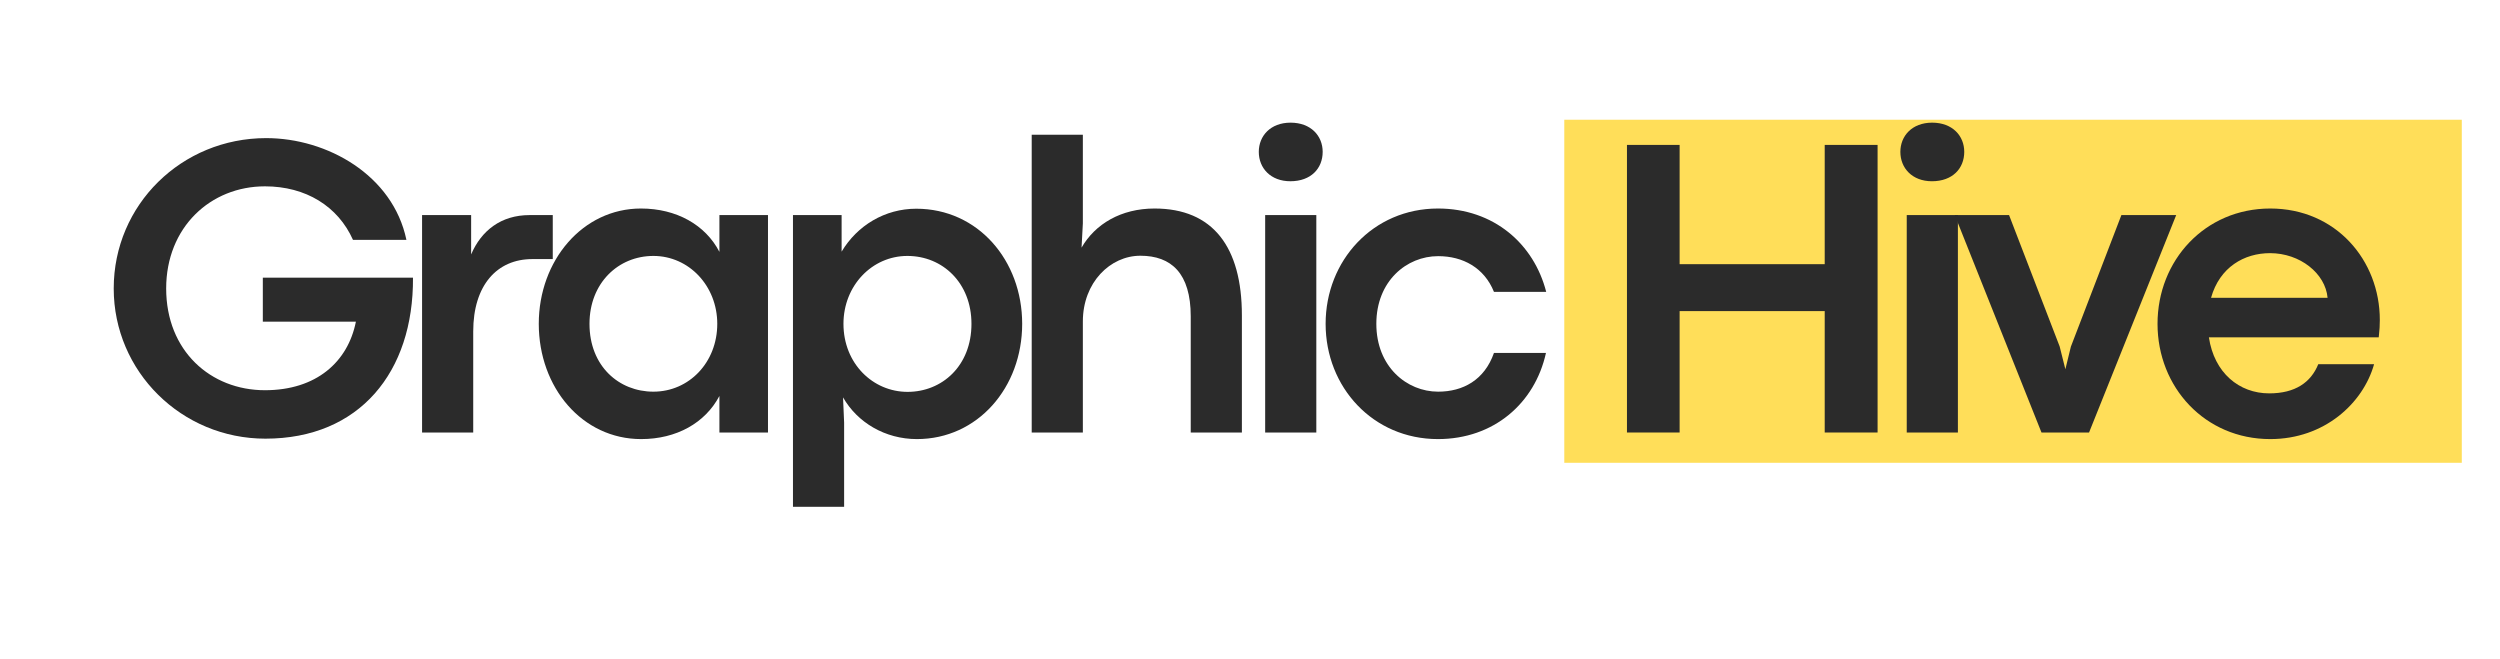 <svg xmlns="http://www.w3.org/2000/svg" xmlns:xlink="http://www.w3.org/1999/xlink" width="182" zoomAndPan="magnify" viewBox="0 0 136.5 36" height="48" preserveAspectRatio="xMidYMid meet" version="1.0"><defs><g/><clipPath id="b955a3d56d"><path d="M 85.41 6.539 L 134.414 6.539 L 134.414 25.27 L 85.41 25.27 Z M 85.41 6.539 " clip-rule="nonzero"/></clipPath></defs><g clip-path="url(#b955a3d56d)"><path fill="#ffde59" d="M 85.41 6.539 L 134.414 6.539 L 134.414 25.27 L 85.41 25.27 Z M 85.41 6.539 " fill-opacity="1" fill-rule="nonzero"/></g><g fill="#2b2b2b" fill-opacity="1"><g transform="translate(5.436, 23.615)"><g><path d="M 9.055 0.336 C 14.191 0.336 17.148 -3.301 17.113 -8.453 L 8.914 -8.453 L 8.914 -6.051 L 13.996 -6.051 C 13.559 -3.855 11.836 -2.309 9.031 -2.309 C 6.062 -2.309 3.637 -4.457 3.637 -7.863 C 3.637 -11.211 6.062 -13.441 9.031 -13.441 C 11.258 -13.441 13.016 -12.355 13.836 -10.52 L 16.754 -10.52 C 16.016 -14.055 12.426 -16.074 9.098 -16.074 C 4.48 -16.074 0.773 -12.438 0.773 -7.863 C 0.773 -3.324 4.48 0.336 9.055 0.336 Z M 9.055 0.336 "/></g></g></g><g fill="#2b2b2b" fill-opacity="1"><g transform="translate(21.404, 23.615)"><g><path d="M 4.434 0 L 4.434 -5.52 C 4.434 -8.047 5.738 -9.469 7.656 -9.469 L 8.777 -9.469 L 8.777 -11.871 L 7.508 -11.871 C 5.957 -11.871 4.875 -11.027 4.32 -9.723 L 4.32 -11.871 L 1.641 -11.871 L 1.641 0 Z M 4.434 0 "/></g></g></g><g fill="#2b2b2b" fill-opacity="1"><g transform="translate(28.62, 23.615)"><g><path d="M 6.387 0.359 C 8.312 0.359 9.883 -0.52 10.66 -1.996 L 10.66 0 L 13.312 0 L 13.312 -11.871 L 10.66 -11.871 L 10.66 -9.863 C 9.895 -11.34 8.312 -12.23 6.375 -12.23 C 3.199 -12.23 0.797 -9.398 0.797 -5.934 C 0.797 -2.449 3.176 0.359 6.387 0.359 Z M 7.055 -2.23 C 5.172 -2.23 3.566 -3.625 3.566 -5.934 C 3.566 -8.164 5.141 -9.641 7.055 -9.641 C 8.996 -9.641 10.543 -8.004 10.543 -5.934 C 10.543 -3.832 9.008 -2.23 7.055 -2.23 Z M 7.055 -2.23 "/></g></g></g><g fill="#2b2b2b" fill-opacity="1"><g transform="translate(41.655, 23.615)"><g><path d="M 4.434 4.055 L 4.434 -0.543 L 4.375 -1.918 C 5.16 -0.543 6.676 0.359 8.406 0.359 C 11.723 0.359 14.156 -2.449 14.156 -5.934 C 14.156 -9.398 11.742 -12.219 8.371 -12.219 C 6.664 -12.219 5.148 -11.305 4.297 -9.875 L 4.297 -11.871 L 1.641 -11.871 L 1.641 4.055 Z M 7.898 -2.219 C 6.004 -2.219 4.398 -3.766 4.398 -5.934 C 4.398 -8.016 5.957 -9.641 7.887 -9.641 C 9.816 -9.641 11.387 -8.164 11.387 -5.934 C 11.387 -3.637 9.781 -2.219 7.898 -2.219 Z M 7.898 -2.219 "/></g></g></g><g fill="#2b2b2b" fill-opacity="1"><g transform="translate(54.69, 23.615)"><g><path d="M 4.434 0 L 4.434 -6.062 C 4.434 -8.199 5.934 -9.652 7.574 -9.652 C 9.262 -9.652 10.324 -8.695 10.324 -6.34 L 10.324 0 L 13.117 0 L 13.117 -6.398 C 13.117 -10.129 11.535 -12.23 8.348 -12.23 C 6.523 -12.23 5.105 -11.387 4.363 -10.094 L 4.434 -11.422 L 4.434 -16.258 L 1.641 -16.258 L 1.641 0 Z M 4.434 0 "/></g></g></g><g fill="#2b2b2b" fill-opacity="1"><g transform="translate(67.437, 23.615)"><g><path d="M 3.016 -13.719 C 4.145 -13.719 4.781 -14.422 4.781 -15.324 C 4.781 -16.191 4.145 -16.918 3.027 -16.918 C 1.93 -16.918 1.293 -16.191 1.293 -15.324 C 1.293 -14.434 1.941 -13.719 3.016 -13.719 Z M 4.434 0 L 4.434 -11.871 L 1.641 -11.871 L 1.641 0 Z M 4.434 0 "/></g></g></g><g fill="#2b2b2b" fill-opacity="1"><g transform="translate(71.582, 23.615)"><g><path d="M 6.93 0.359 C 9.977 0.359 12.219 -1.594 12.828 -4.344 L 9.988 -4.344 C 9.469 -2.863 8.293 -2.23 6.941 -2.23 C 5.23 -2.23 3.566 -3.59 3.566 -5.934 C 3.566 -8.27 5.219 -9.629 6.941 -9.629 C 8.293 -9.629 9.457 -8.996 9.988 -7.68 L 12.84 -7.68 C 12.172 -10.289 9.988 -12.23 6.93 -12.23 C 3.383 -12.23 0.797 -9.387 0.797 -5.934 C 0.797 -2.473 3.383 0.359 6.93 0.359 Z M 6.93 0.359 "/></g></g></g><g fill="#2b2b2b" fill-opacity="1"><g transform="translate(83.116, 23.615)"><g/></g></g><g fill="#2b2b2b" fill-opacity="1"><g transform="translate(86.961, 23.615)"><g><path d="M 4.746 0 L 4.746 -6.629 L 12.668 -6.629 L 12.668 0 L 15.555 0 L 15.555 -15.703 L 12.668 -15.703 L 12.668 -9.191 L 4.746 -9.191 L 4.746 -15.703 L 1.871 -15.703 L 1.871 0 Z M 4.746 0 "/></g></g></g><g fill="#2b2b2b" fill-opacity="1"><g transform="translate(102.467, 23.615)"><g><path d="M 3.016 -13.719 C 4.145 -13.719 4.781 -14.422 4.781 -15.324 C 4.781 -16.191 4.145 -16.918 3.027 -16.918 C 1.93 -16.918 1.293 -16.191 1.293 -15.324 C 1.293 -14.434 1.941 -13.719 3.016 -13.719 Z M 4.434 0 L 4.434 -11.871 L 1.641 -11.871 L 1.641 0 Z M 4.434 0 "/></g></g></g><g fill="#2b2b2b" fill-opacity="1"><g transform="translate(106.613, 23.615)"><g><path d="M 7.449 0 L 12.207 -11.871 L 9.215 -11.871 L 6.457 -4.688 L 6.156 -3.453 L 5.844 -4.699 L 3.082 -11.871 L 0.117 -11.871 L 4.852 0 Z M 7.449 0 "/></g></g></g><g fill="#2b2b2b" fill-opacity="1"><g transform="translate(117.004, 23.615)"><g><path d="M 12.934 -6.145 C 12.934 -9.41 10.531 -12.23 6.953 -12.23 C 3.383 -12.23 0.797 -9.398 0.797 -5.934 C 0.797 -2.473 3.383 0.359 6.953 0.359 C 9.906 0.359 12.02 -1.594 12.621 -3.73 L 9.574 -3.73 C 9.168 -2.727 8.305 -2.137 6.895 -2.137 C 5.254 -2.137 3.891 -3.258 3.602 -5.195 L 12.875 -5.195 C 12.922 -5.637 12.934 -5.844 12.934 -6.145 Z M 3.719 -7.355 C 4.191 -9.031 5.531 -9.793 6.941 -9.793 C 8.578 -9.793 9.965 -8.684 10.082 -7.355 Z M 3.719 -7.355 "/></g></g></g></svg>